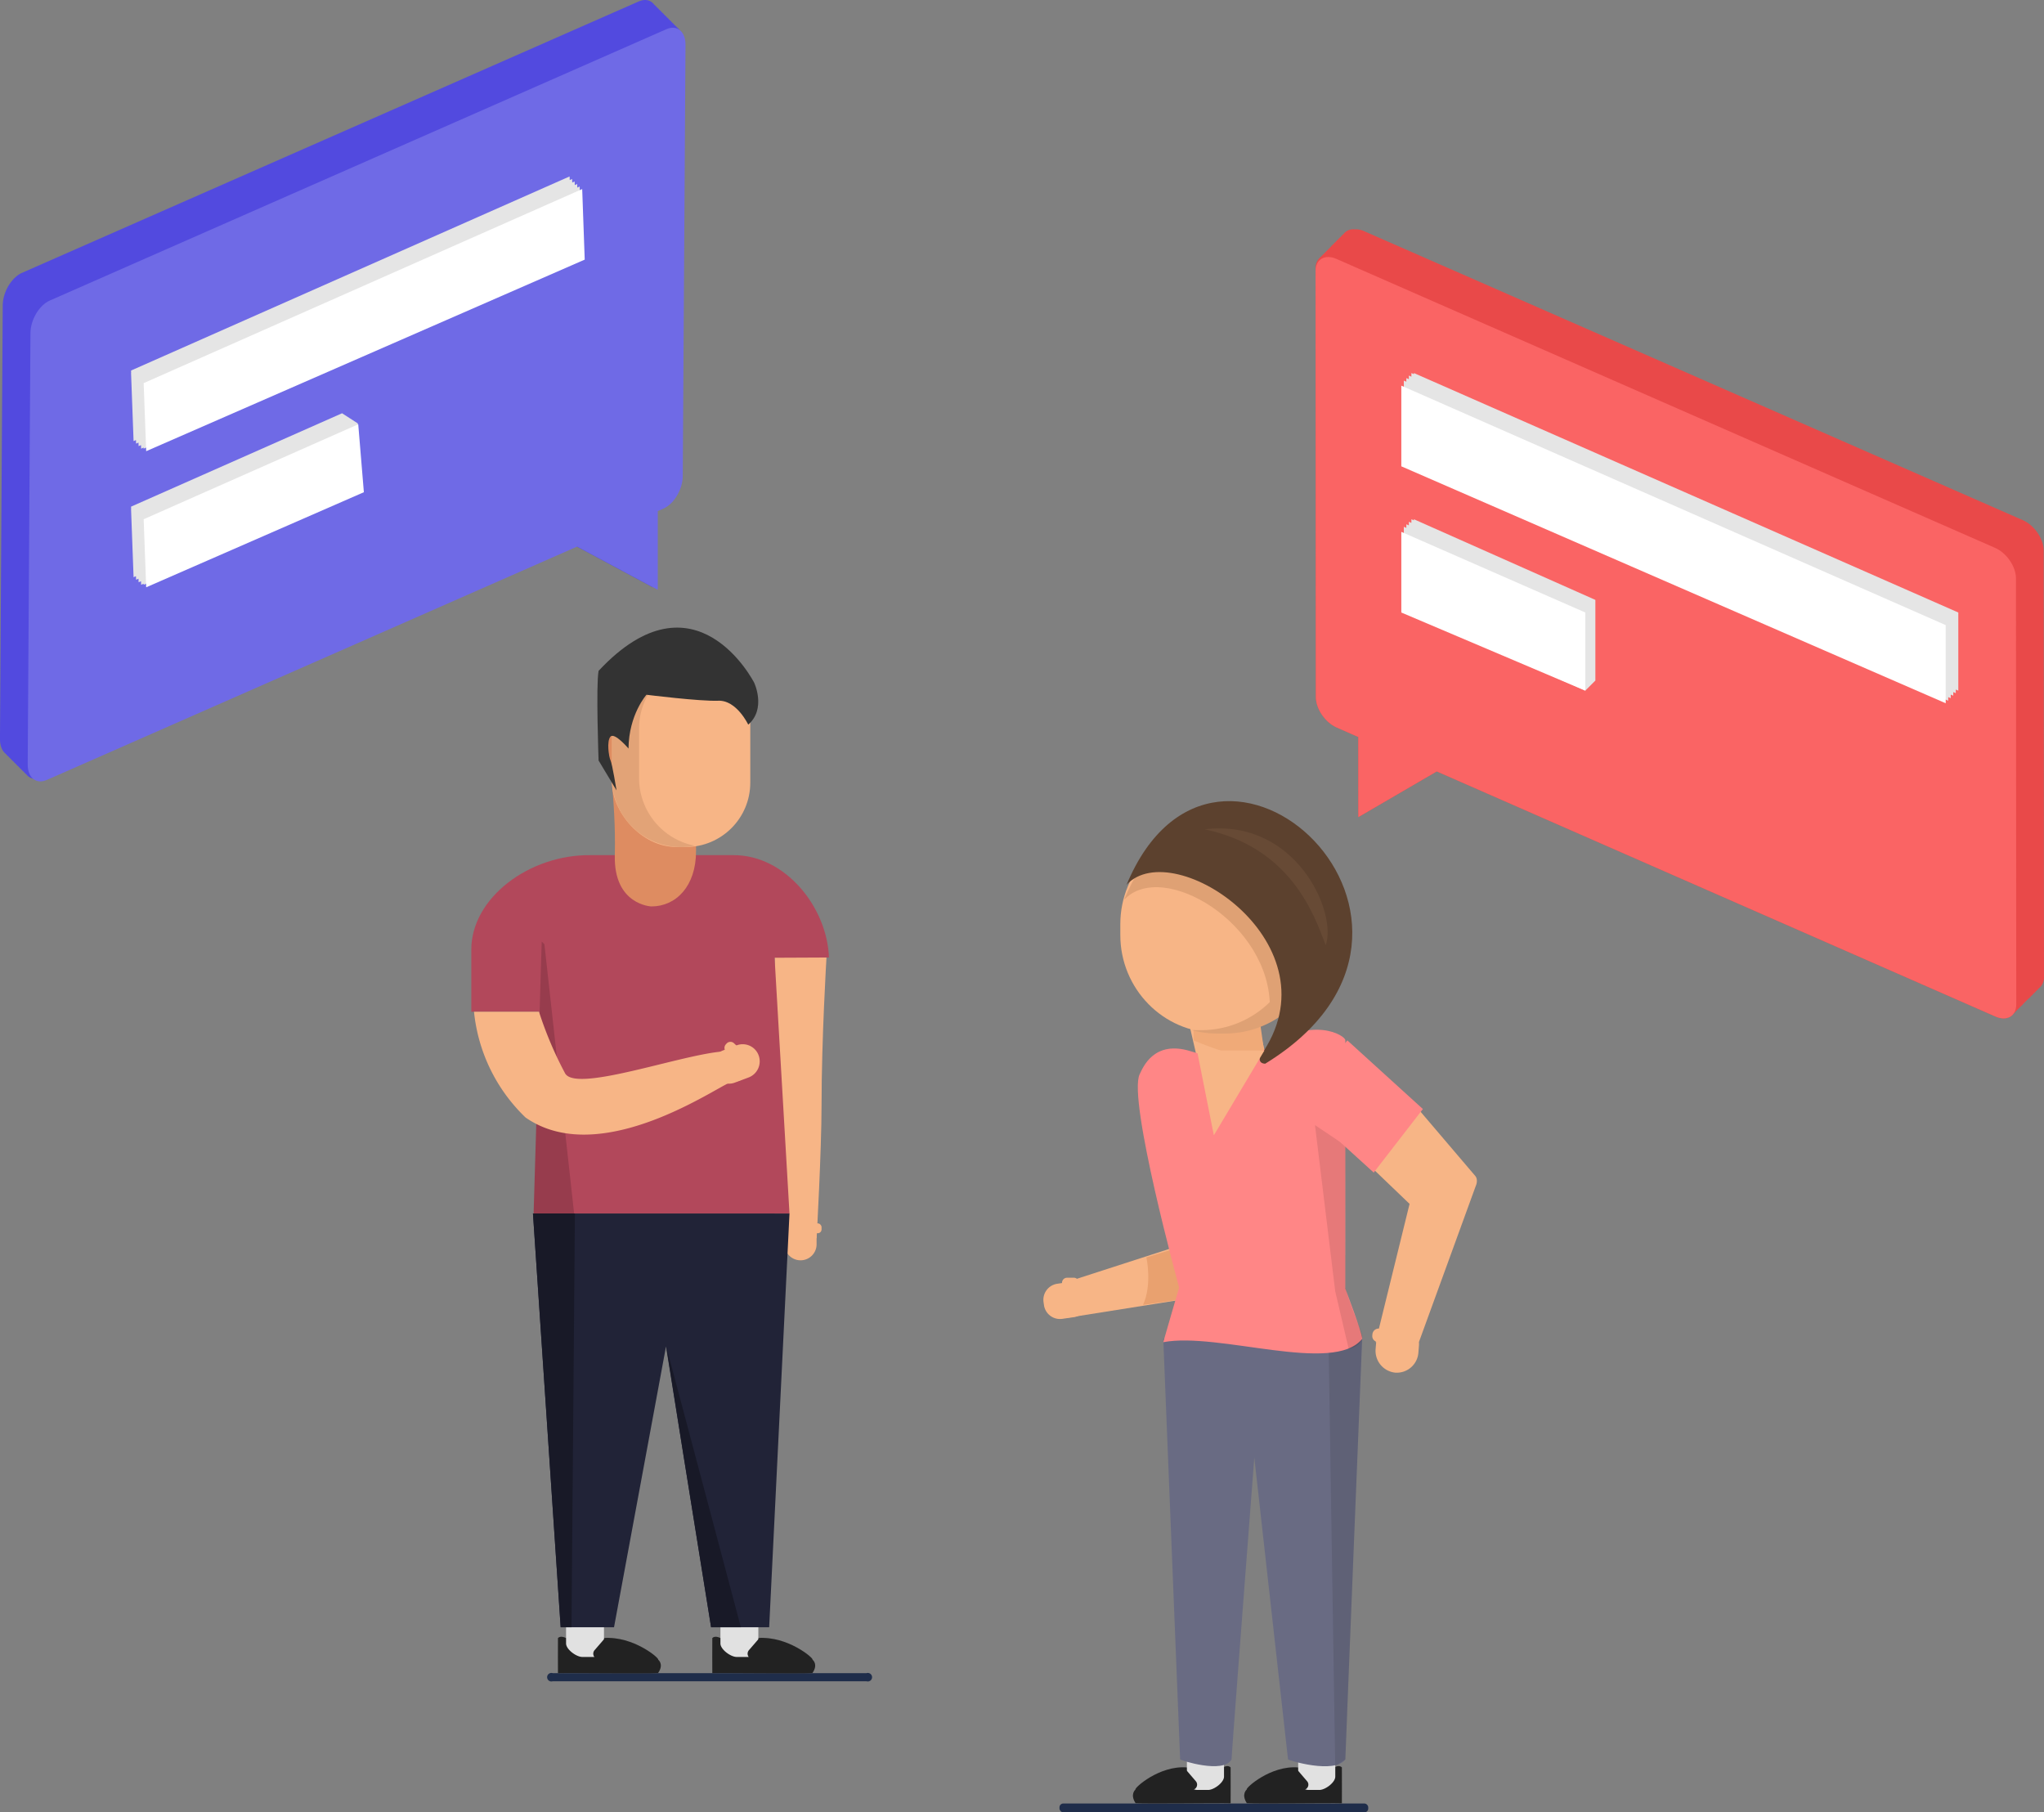<svg id="Contact_Us" data-name="Contact Us" xmlns="http://www.w3.org/2000/svg" width="811" height="719" viewBox="0 0 811 719">
  <rect x="0" y="0" width="811" height="719" fill="#808080" stroke="none"/>
<defs>
    <style>
      .cls-1, .cls-13 {
        fill: #f7b586;
      }

      .cls-1, .cls-10, .cls-11, .cls-12, .cls-14, .cls-15, .cls-16, .cls-17, .cls-18, .cls-19, .cls-2, .cls-20, .cls-21, .cls-22, .cls-23, .cls-24, .cls-25, .cls-26, .cls-27, .cls-3, .cls-5, .cls-6, .cls-7, .cls-8, .cls-9 {
        fill-rule: evenodd;
      }

      .cls-2 {
        fill: #f0aa78;
      }

      .cls-3 {
        fill: #dfa174;
      }

      .cls-14, .cls-4 {
        fill: #1f2d4a;
      }

      .cls-5 {
        fill: #222;
      }

      .cls-6 {
        fill: #e1e1e1;
      }

      .cls-7 {
        fill: #696b83;
      }

      .cls-8 {
        opacity: 0.1;
      }

      .cls-9 {
        fill: #e9a16f;
      }

      .cls-10 {
        fill: #ff8686;
      }

      .cls-11 {
        fill: #5c412e;
      }

      .cls-12 {
        fill: #674a35;
      }

      .cls-15 {
        fill: #b2485b;
      }

      .cls-16 {
        fill: #973c4d;
      }

      .cls-17 {
        fill: #de8c61;
      }

      .cls-18 {
        fill: #e2a377;
      }

      .cls-19 {
        fill: #333;
      }

      .cls-20 {
        fill: #212337;
      }

      .cls-21 {
        fill: #181927;
      }

      .cls-22 {
        fill: #524adf;
      }

      .cls-23 {
        fill: #6f6ae6;
      }

      .cls-24 {
        fill: #e5e5e5;
      }

      .cls-25 {
        fill: #fff;
      }

      .cls-26 {
        fill: #e94949;
      }

      .cls-27 {
        fill: #fa6464;
      }
    </style>
  </defs>
  <g id="Girl_Character_copy" data-name="Girl Character copy">
    <path id="neck" class="cls-1" d="M495.279,388.848l-26.06,6.093,12.116,52.426,26.06-6.093Z"/>
    <path class="cls-2" d="M499.009,399.269l-25.417-1.345v14.8s21.732,9.743,28.093,5.383C501.685,417.49,499.009,399.269,499.009,399.269Z"/>
    <path id="face" class="cls-1" d="M485.841,328.052h-3.3c-21,0-38.032,17.267-38.032,38.566v4.347c0,21.3,17.028,38.75,38.032,38.75h3.3c21,0,38.032-17.267,38.032-38.566v-4.531C523.873,345.319,506.846,328.052,485.841,328.052Z"/>
    <path id="face_copy" data-name="face copy" class="cls-3" d="M515.368,365.289v4.562a38.726,38.726,0,0,1-38.611,38.838h-3.349c-0.217,0-.428-0.03-0.645-0.034a37.992,37.992,0,0,0,10.01,1.379h3.348A38.725,38.725,0,0,0,524.732,371.2v-4.563a38.71,38.71,0,0,0-37.9-38.8A38.782,38.782,0,0,1,515.368,365.289Z"/>
    <rect id="base" class="cls-4" x="420.375" y="715.5" width="122.5" height="3.5" rx="1.5" ry="1.5"/>
    <g id="feets">
      <g id="r">
        <path class="cls-5" d="M450.533,709.946c-0.606-.525,9.442-9.664,20.4-8.751,6.761,0.563,10.228,0,14.281,0,1.324-.706,2.4-0.707,3.06,0,0.04,0.945,0,14.22,0,14.22-4.511-.167-32.833.261-37.721-0.045C448.224,711.771,450.533,709.946,450.533,709.946Z"/>
        <path class="cls-6" d="M470.928,680.5h14.725v24.331c0,2.337-3.987,5.289-6.31,5.289h-4.208a4.219,4.219,0,0,1-4.207-4.231V680.5Z"/>
        <path class="cls-5" d="M471.15,702.783l3.329,3.89a2.064,2.064,0,0,1-.213,2.9,2.029,2.029,0,0,1-2.877-.215l-3.33-3.889a2.065,2.065,0,0,1,.213-2.9A2.032,2.032,0,0,1,471.15,702.783Z"/>
      </g>
      <g id="l">
        <path class="cls-5" d="M494.678,709.946c-0.605-.525,9.443-9.664,20.4-8.751,6.761,0.563,10.228,0,14.281,0,1.324-.706,2.4-0.707,3.06,0,0.04,0.945,0,14.22,0,14.22-4.512-.167-32.833.261-37.721-0.045C492.37,711.771,494.678,709.946,494.678,709.946Z"/>
        <path class="cls-6" d="M515.074,680.5H529.8v24.331c0,2.337-3.987,5.289-6.311,5.289h-4.207a4.219,4.219,0,0,1-4.207-4.231V680.5Z"/>
        <path class="cls-5" d="M515.295,702.783l3.33,3.89a2.064,2.064,0,0,1-.213,2.9,2.03,2.03,0,0,1-2.878-.215l-3.33-3.889a2.066,2.066,0,0,1,.214-2.9A2.031,2.031,0,0,1,515.295,702.783Z"/>
      </g>
    </g>
    <path id="jean" class="cls-7" d="M540.479,531.137H461.552l6.689,166.854c0.008,0.323,17.236,5.919,20.405,0,0-2.221,9.025-119.758,9.025-119.758l13.378,119.758c0.016,0.352,18.513,5.972,22.742,0C533.791,695.55,540.479,531.137,540.479,531.137Z"/>
    <path class="cls-8" d="M540.479,529.792H527.1l2.675,170.89,4.014-2.691Z"/>
    <path class="cls-1" d="M476.326,491.468L419,510l4.57,12.788,58.47-9.276Z"/>
    <path class="cls-1" d="M424.094,508.63l-4.617.673a6.441,6.441,0,0,0-5.427,7.306l0.167,1.16a6.419,6.419,0,0,0,7.269,5.455l4.618-.673a6.441,6.441,0,0,0,5.427-7.306l-0.167-1.16A6.421,6.421,0,0,0,424.094,508.63Z"/>
    <path class="cls-9" d="M472.254,493.461l-17.39,5.382s2.368,10.721-1.338,18.838c3.37-.449,18.728-2.691,18.728-2.691V493.461Z"/>
    <path class="cls-10" d="M533.791,412.725c0.228-1.753-13.384-10.48-32.712,4.037-7.6,5.71-19.551,3.169-28.622.306-14.721-4.647-19.048,6.631-20.269,9.113-4.841,9.844,15.655,84.608,15.655,84.608s-5.694,19.475-6.291,21.694c21.907-4.169,67.59,12.934,78.927-1.346,0-2.4-6.706-19.934-6.706-19.934Z"/>
    <path id="hair_copy" data-name="hair copy" class="cls-3" d="M446,357c15.126-16.279,58.439,9.381,57.838,43.072-0.07,3.936,18.682,4.7,18.682,4.7S477.084,282.408,446,357Z"/>
    <path id="hair" class="cls-11" d="M447,351c18.722-20.148,84.619,23.948,53,68,0,0-1.145,2.883,2,3C591.555,367.129,482.846,264.983,447,351Z"/>
    <path class="cls-12" d="M478,329c36.078-4.357,52.673,32.848,48,46C521.289,362.4,511.933,336.228,478,329Z"/>
    <path class="cls-8" d="M533.791,454.439l-12.04-8.074,8.026,65.934,5.351,22.875s5.612-.975,5.351-5.382c0-.979-3.874-9.394-6.688-18.839C533.553,485.987,533.791,454.439,533.791,454.439Z"/>
    <path class="cls-1" d="M501.685,416.762H474.93l6.688,33.64Z"/>
    <path id="Rectangle_633_copy" data-name="Rectangle 633 copy" class="cls-1" d="M559.274,477.616l-12.155,49.461a2.506,2.506,0,0,0-2.571,2.128l-0.066.715a2.291,2.291,0,0,0,1.383,2.257l-0.066.269h0.227l-0.213,2.638a8.709,8.709,0,0,0,7.779,9.485,8.6,8.6,0,0,0,9.191-8.026l0.218-2.7a9.063,9.063,0,0,0-.007-1.418l22.532-61.886s1.132-2.339-.157-3.982l-22.932-26.913-19.282,22.509Z"/>
    <path class="cls-10" d="M515.063,437.946l19.507-25.209,29.988,27.245-19.507,25.21Z"/>
    <rect id="Rectangle_13_copy" data-name="Rectangle 13 copy" class="cls-13" x="421.375" y="506.906" width="6.75" height="5.375" rx="2" ry="2"/>
  </g>
  <g id="Character_1_copy_2" data-name="Character 1 copy 2">
    <path class="cls-1" d="M307.374,379.869h20.552s-1.958,32.272-1.958,58.547c0,18.042-1.957,52.79-1.957,52.79H307.374V379.869Z"/>
    <path class="cls-13" d="M311.281,485.344H324a0,0,0,0,1,0,0v8.3A6.359,6.359,0,0,1,317.641,500h0a6.359,6.359,0,0,1-6.359-6.359v-8.3A0,0,0,0,1,311.281,485.344Z"/>
    <rect class="cls-13" x="322.062" y="485.344" width="3.907" height="3.906" rx="1.5" ry="1.5"/>
    <path id="base-line" class="cls-14" d="M343.787,667a1.692,1.692,0,1,0,0-3.213H219.306a1.692,1.692,0,1,0,0,3.213H343.787Z"/>
    <path id="t-shirt" class="cls-15" d="M213.86,401.386l-0.436,80.053h99.822l-5.914-101.473,21.572-.1c-0.724-20.067-17.381-40.6-37.688-40.6H234.273C210.261,338.963,187,356.05,187,376.753v24.633h26.86Z"/>
    <path id="t-shadow" class="cls-16" d="M216.009,374.611l-1.075-1.071-3.223,108.173h16.116Z"/>
    <g id="face-2" data-name="face">
      <path id="neck-2" data-name="neck" class="cls-17" d="M258.448,268.584c-9.79,0-17.726,11.251-17.726,25.129,0,0,3.785,23.293,3.221,45.554-0.5,19.8,14.5,20.34,14.5,20.34,9.789,0,17.726-8.038,17.726-21.916V293.713C276.174,279.835,268.237,268.584,258.448,268.584Z"/>
      <rect id="face-3" data-name="face" class="cls-13" x="242.844" y="261.656" width="54.844" height="74.375" rx="25.531" ry="25.531"/>
      <path id="face-shadow" class="cls-18" d="M270.265,336.054a27.638,27.638,0,0,0,5.372-.532A27.383,27.383,0,0,1,253.565,308.7V289.021A27.383,27.383,0,0,1,275.637,262.2a27.439,27.439,0,0,0-32.816,26.825V308.7A27.4,27.4,0,0,0,270.265,336.054Z"/>
      <path id="hair-2" data-name="hair" class="cls-19" d="M296.877,287.486S292.278,277.714,285,278s-28.5-2.37-28.5-2.37-7.006,7.833-7.126,21.335c0,0-5.494-6.472-7.125-4.742s-0.686,8.085,0,9.483,2.375,11.853,2.375,11.853L237.5,301.71s-1.083-29.821,0-35.559c38.491-41.2,61.756,4.741,61.756,4.741S304.115,281.2,296.877,287.486Z"/>
    </g>
    <g id="feets-2" data-name="feets">
      <g id="l-2" data-name="l">
        <path class="cls-5" d="M322.373,658.432c0.638-.514-9.946-9.462-21.487-8.568-7.122.551-10.773,0-15.042,0-1.394-.692-2.525-0.693-3.223,0-0.042.925,0,13.923,0,13.923,4.752-.164,34.581.256,39.73-0.044C324.8,660.219,322.373,658.432,322.373,658.432Z"/>
        <path class="cls-6" d="M300.886,627.372H285.844v24.634c0,2.366,4.073,5.355,6.446,5.355h4.3a4.291,4.291,0,0,0,4.3-4.284V627.372Z"/>
        <path class="cls-5" d="M300.658,650.611l-3.507,4.056a2.146,2.146,0,0,0,3.256,2.8l3.507-4.056A2.146,2.146,0,0,0,300.658,650.611Z"/>
      </g>
      <g id="r-2" data-name="r">
        <path class="cls-5" d="M261.133,658.432c0.637-.514-9.946-9.462-21.488-8.568-7.121.551-10.772,0-15.041,0-1.4-.692-2.525-0.693-3.223,0-0.043.925,0,13.923,0,13.923,4.752-.164,34.581.256,39.73-0.044C263.564,660.219,261.133,658.432,261.133,658.432Z"/>
        <path class="cls-6" d="M239.645,627.372H224.6v24.634c0,2.366,4.072,5.355,6.446,5.355h4.3a4.291,4.291,0,0,0,4.3-4.284V627.372Z"/>
        <path class="cls-5" d="M239.418,650.611l-3.507,4.056a2.146,2.146,0,0,0,3.255,2.8l3.508-4.056A2.146,2.146,0,0,0,239.418,650.611Z"/>
      </g>
    </g>
    <path id="Rectangle_7_copy_2" data-name="Rectangle 7 copy 2" class="cls-20" d="M313.246,481.439H211.466L222.455,645.58h21.172l20.625-111.387L282.144,645.58h23.039Z"/>
    <path id="Rectangle_7_copy_3" data-name="Rectangle 7 copy 3" class="cls-21" d="M222.455,645.58h4.3l1.35-164.141H211.466Zm48.285-71,11.4,71h11.818L264.356,534.193Z"/>
    <path class="cls-1" d="M213.86,401.386H188.074A67.52,67.52,0,0,0,208.53,443.35c31.243,21.766,81.071-15.987,81.781-13.936,11.362-1.435,4.843-10.35,2.383-11.456-7.057-5.5-63.656,17.084-68.505,7.813A147.471,147.471,0,0,1,213.86,401.386Z"/>
    <path class="cls-1" d="M301.014,418.713a6.736,6.736,0,0,0-8.689-4.014l-5.445,2.032a6.845,6.845,0,0,0-4.016,8.758,6.738,6.738,0,0,0,8.69,4.014L297,427.47A6.843,6.843,0,0,0,301.014,418.713Z"/>
    <path class="cls-1" d="M291.21,413.873l1.141,1.055a2.091,2.091,0,0,1,.12,2.941l-0.287.314a2.059,2.059,0,0,1-2.923.128l-1.141-1.055a2.09,2.09,0,0,1-.12-2.941l0.287-.315A2.06,2.06,0,0,1,291.21,413.873Z"/>
  </g>
  <g id="Conversation_1" data-name="Conversation 1">
    <path id="Rectangle_1760_copy_21" data-name="Rectangle 1760 copy 21" class="cls-22" d="M269.9,187.87c-0.034,5.279-3.473,11.06-7.683,12.912l-2.22.977-0.007,31.226-1-.537v0.537L227.46,216.074l-209.9,92.358a5.958,5.958,0,0,1-3.041.542,4.482,4.482,0,0,1-4.1-1.808,4.871,4.871,0,0,1-1.034-1.023,4.911,4.911,0,0,1-1.006-1,4.889,4.889,0,0,1-1-1,4.908,4.908,0,0,1-1-1,4.907,4.907,0,0,1-1-1,4.907,4.907,0,0,1-1-1,4.907,4.907,0,0,1-1-1,4.9,4.9,0,0,1-1-1c-1.477-1.09-2.4-3.154-2.379-5.91L0,292.383c0-.052-0.006-0.1-0.005-0.155l1.088-171.09c0.034-5.278,3.473-11.059,7.683-12.911L253.425,0.576c2.593-1.141,4.869-.52,6.23,1.355a4.788,4.788,0,0,1,1,1,4.809,4.809,0,0,1,1,1,4.808,4.808,0,0,1,1,1,4.809,4.809,0,0,1,1,1,4.779,4.779,0,0,1,1,1,4.76,4.76,0,0,1,1,1,4.784,4.784,0,0,1,1,1,4.789,4.789,0,0,1,1,.995,4.746,4.746,0,0,1,.955.944c1.48,1.086,2.4,3.154,2.38,5.911Z"/>
    <path class="cls-23" d="M270.9,188.87c-0.034,5.279-3.473,11.06-7.683,12.912l-2.22.977-0.007,31.226L229.01,216.832l-210.454,92.6c-4.209,1.852-7.595-.925-7.561-6.2l1.088-171.09c0.034-5.278,3.473-11.059,7.683-12.911L264.425,11.576c4.209-1.852,7.595.926,7.561,6.2Z"/>
    <path id="Shape_1762_copy_9" data-name="Shape 1762 copy 9" class="cls-24" d="M57,178l-0.016-.43L56,178l-0.052-1.414L55,177l-0.052-1.414L54,176l-0.052-1.414L53,175l-1-27,0.036-.016L52,147,226,70l0.051,1.42L227,71l0.051,1.42L228,72l0.051,1.42L229,73l0.051,1.42L230,74l1,28Z"/>
    <path class="cls-25" d="M231,75l1,28L58,179l-1-27Z"/>
    <path id="Shape_1762_copy_10" data-name="Shape 1762 copy 10" class="cls-24" d="M57,232l-0.016-.43L56,232l-0.052-1.414L55,231l-0.052-1.414L54,230l-0.052-1.414L53,229l-1-27,0.036-.016L52,201l83.721-37.049L142,168l-2.831,28.11Z"/>
    <path id="Shape_1762_copy" data-name="Shape 1762 copy" class="cls-25" d="M144.373,195.274L58,233l-1-27,85.138-37.676Z"/>
  </g>
  <g id="Conversation_2" data-name="Conversation 2">
    <path id="Rectangle_1769_copy_23" data-name="Rectangle 1769 copy 23" class="cls-26" d="M808.873,392.162a4.5,4.5,0,0,1-1,1,4.5,4.5,0,0,1-1,1,4.5,4.5,0,0,1-1,1,4.5,4.5,0,0,1-1,1,2826.307,2826.307,0,0,0-2,2,4.517,4.517,0,0,1-1,1,557.092,557.092,0,0,0-1.986,1.991,4.512,4.512,0,0,1-.948.963c-1.413,1.958-4.111,2.52-7.213,1.159L570.062,306.037l-31.094,18.115-0.023-31.765-8.564-3.757c-4.567-2-8.273-7.408-8.276-12.071l-0.112-169.03s0-.009,0-0.013v-0.987a5.482,5.482,0,0,1,1.991-4.58A935.912,935.912,0,0,1,526,99.93a28286.393,28286.393,0,0,1,2-2,4.391,4.391,0,0,1,1-1,4.391,4.391,0,0,1,1-1,4.391,4.391,0,0,1,1-1,4.391,4.391,0,0,1,1-1,4.391,4.391,0,0,1,1-1A4.778,4.778,0,0,1,537.408,91a7.73,7.73,0,0,1,3.849.715L802.6,206.36c4.567,2,8.273,7.407,8.276,12.07l0.112,169.03A5.461,5.461,0,0,1,808.873,392.162Z"/>
    <path class="cls-27" d="M791.727,403.275L570.062,306.037l-31.094,18.115-0.023-31.765-8.564-3.757c-4.567-2-8.273-7.408-8.276-12.071l-0.112-169.03c0-4.663,3.7-6.818,8.264-4.815L791.6,217.36c4.568,2,8.273,7.407,8.276,12.07l0.112,169.03C800,403.123,796.3,405.279,791.727,403.275Z"/>
    <path id="Shape_1770_copy_9" data-name="Shape 1770 copy 9" class="cls-24" d="M776,273.565V275l-1-.435V276l-1-.435V277l-1-.435V278L557,184V151l1,0.44V150l1,0.44V149l1,0.44V148l1,0.44V148l216,95v31Z"/>
    <path class="cls-25" d="M556,153v32l216,94V248Z"/>
    <path id="Shape_1770_copy_10" data-name="Shape 1770 copy 10" class="cls-24" d="M633,270l-4,4-72-32V209l1,0.44V208l1,0.44V207l1,0.44V206l1,0.44V206l72,32v32Z"/>
    <path id="Shape_1770_copy" data-name="Shape 1770 copy" class="cls-25" d="M556,211v32l73,31V243Z"/>
  </g>
</svg>
